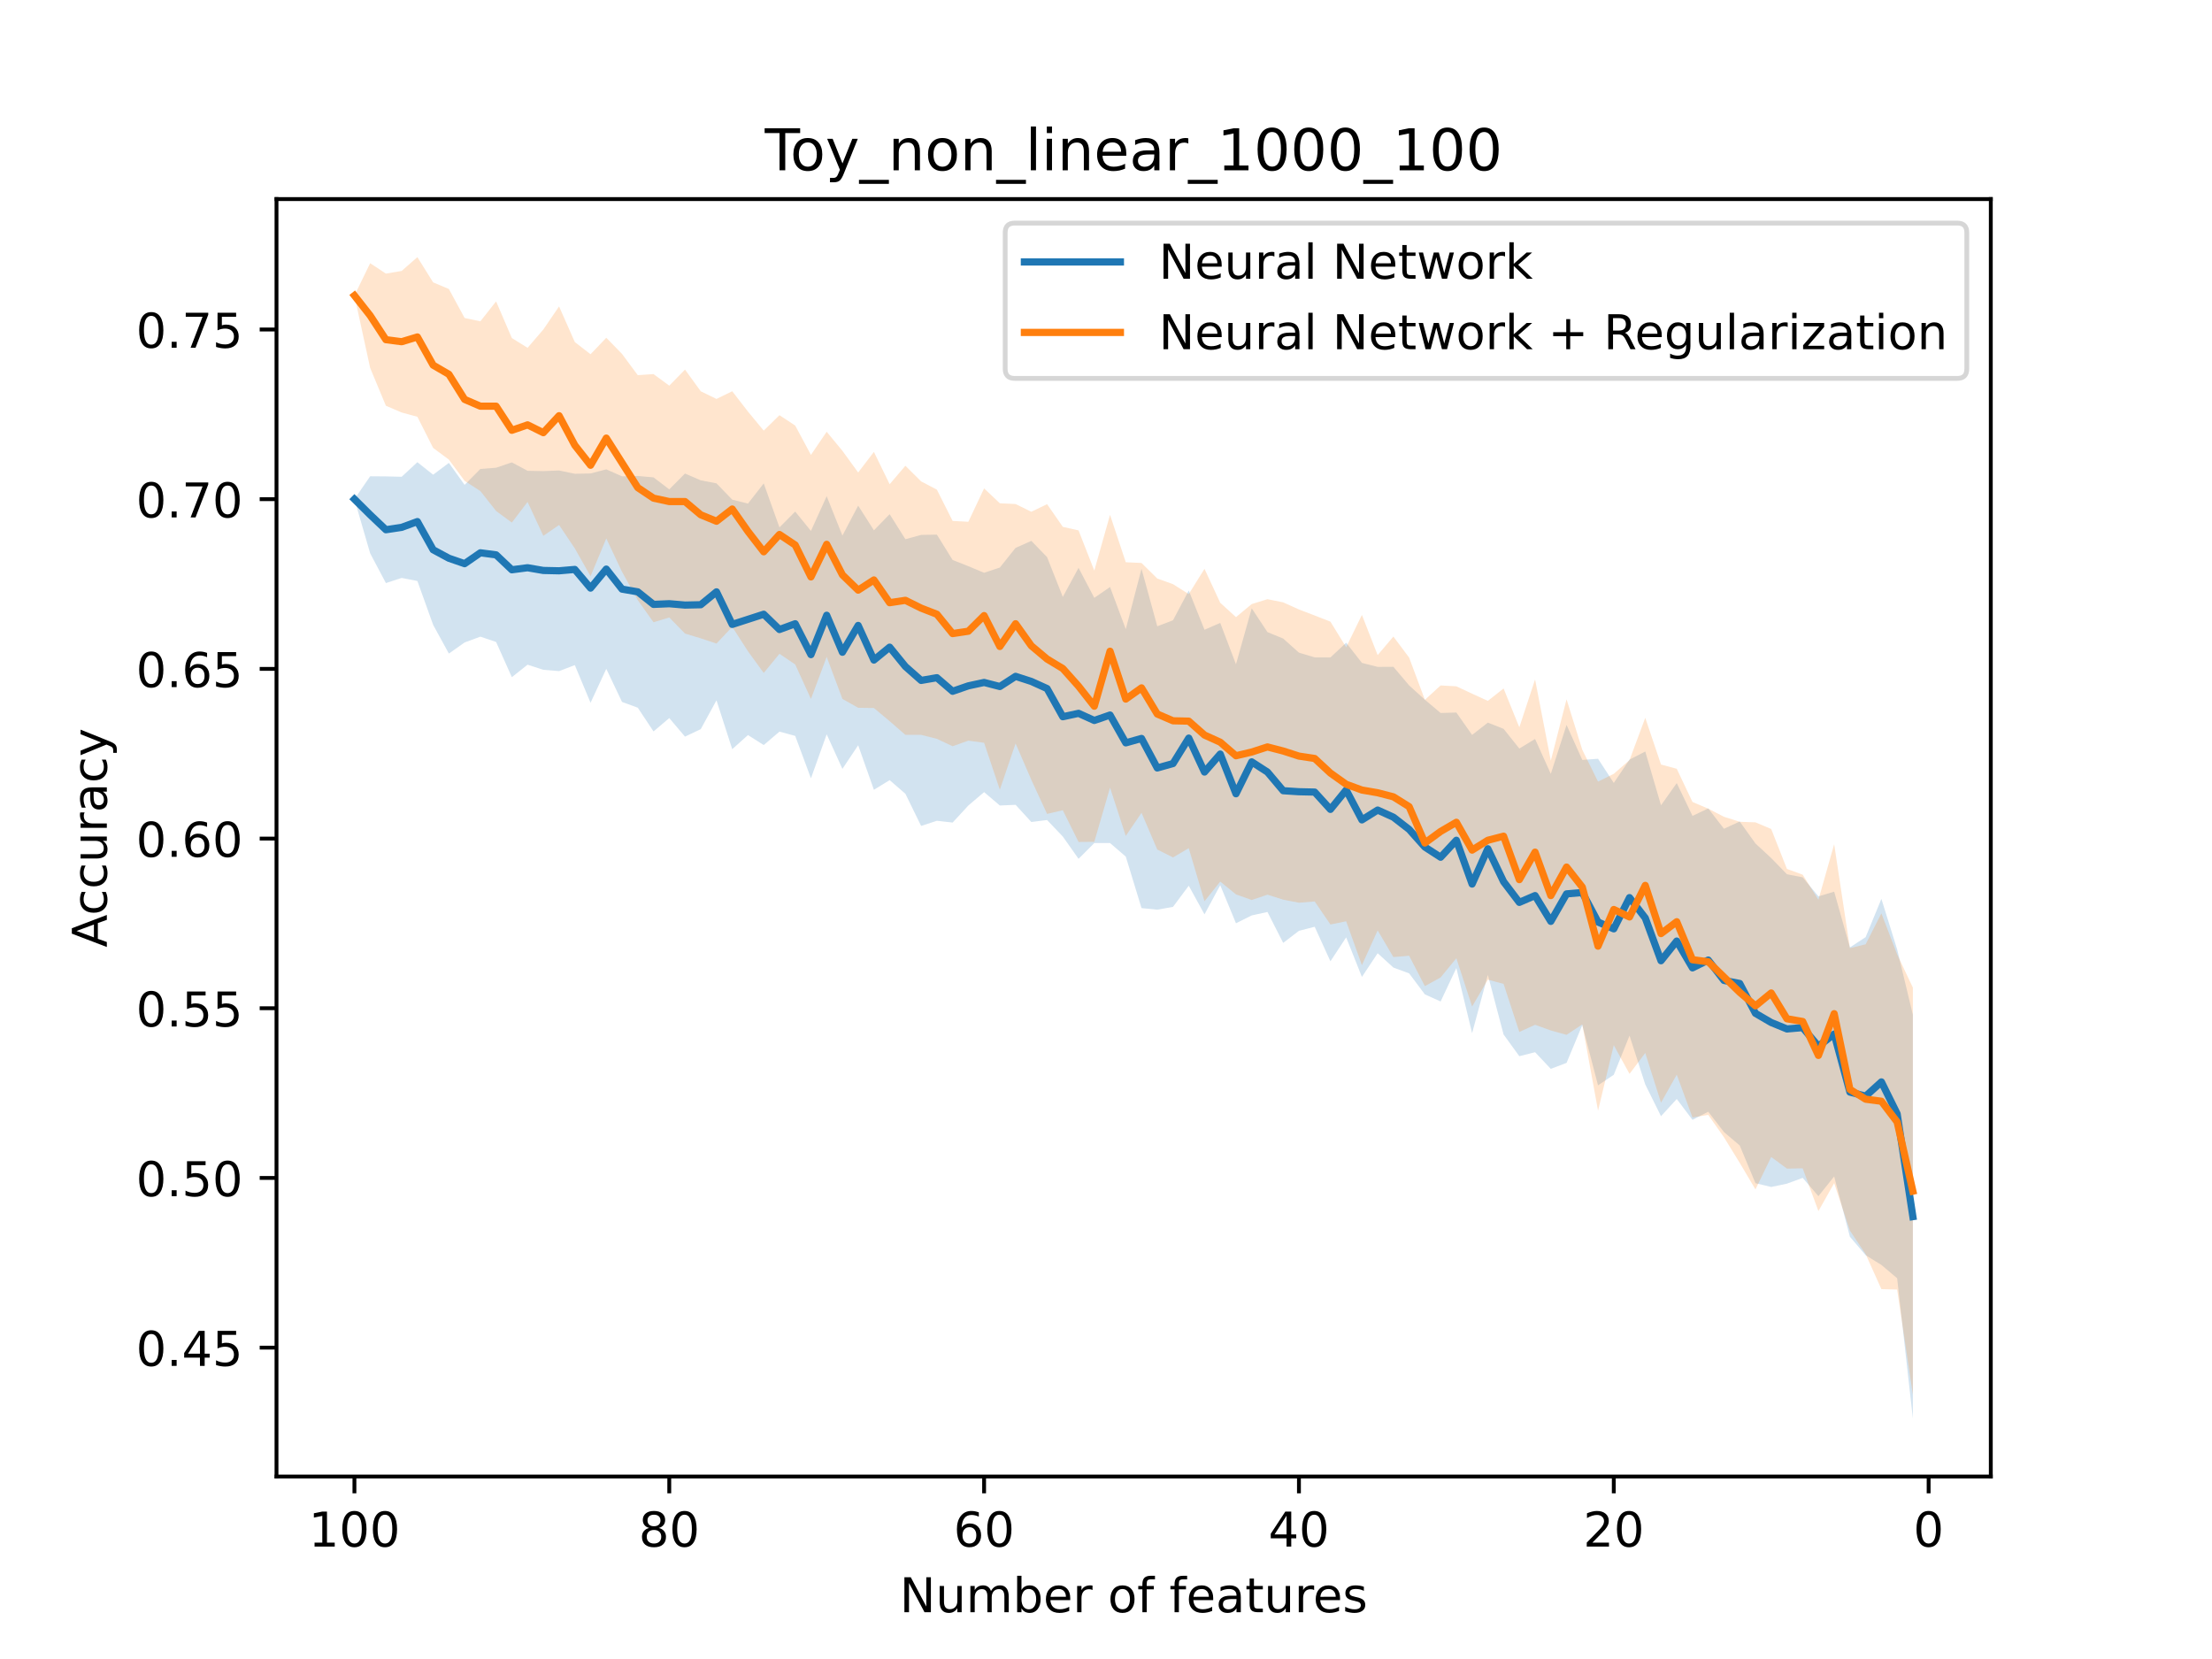 <?xml version="1.0" encoding="utf-8" standalone="no"?>
<!DOCTYPE svg PUBLIC "-//W3C//DTD SVG 1.1//EN"
  "http://www.w3.org/Graphics/SVG/1.1/DTD/svg11.dtd">
<!-- Created with matplotlib (https://matplotlib.org/) -->
<svg height="345.6pt" version="1.1" viewBox="0 0 460.8 345.6" width="460.8pt" xmlns="http://www.w3.org/2000/svg" xmlns:xlink="http://www.w3.org/1999/xlink">
 <defs>
  <style type="text/css">*{stroke-linecap:butt;stroke-linejoin:round;}</style>
 </defs>
 <g id="figure_1">
  <g id="patch_1">
   <path d="M 0 345.6 
L 460.8 345.6 
L 460.8 0 
L 0 0 
z
" style="fill:#ffffff;"/>
  </g>
  <g id="axes_1">
   <g id="patch_2">
    <path d="M 57.6 307.584 
L 414.72 307.584 
L 414.72 41.472 
L 57.6 41.472 
z
" style="fill:#ffffff;"/>
   </g>
   <g id="PolyCollection_1">
    <path clip-path="url(#pd476aaa833)" d="M 73.833 103.99 
L 73.833 103.99 
L 77.112 115.267 
L 80.391 121.464 
L 83.671 120.394 
L 86.95 121.032 
L 90.229 130.158 
L 93.509 136.153 
L 96.788 133.836 
L 100.067 132.627 
L 103.347 133.734 
L 106.626 141.067 
L 109.905 138.466 
L 113.185 139.533 
L 116.464 139.806 
L 119.743 138.552 
L 123.023 146.4 
L 126.302 139.331 
L 129.581 146.224 
L 132.861 147.429 
L 136.14 152.369 
L 139.42 149.587 
L 142.699 153.453 
L 145.978 151.894 
L 149.258 145.889 
L 152.537 156.068 
L 155.816 153.126 
L 159.096 155.208 
L 162.375 152.412 
L 165.654 153.3 
L 168.934 162.137 
L 172.213 152.968 
L 175.492 160.171 
L 178.772 155.247 
L 182.051 164.527 
L 185.33 162.514 
L 188.61 165.359 
L 191.889 172.057 
L 195.168 170.982 
L 198.448 171.354 
L 201.727 167.8 
L 205.006 165.011 
L 208.286 167.8 
L 211.565 167.659 
L 214.844 171.236 
L 218.124 170.825 
L 221.403 174.266 
L 224.682 178.906 
L 227.962 175.625 
L 231.241 175.624 
L 234.52 178.441 
L 237.8 189.173 
L 241.079 189.503 
L 244.358 188.914 
L 247.638 184.513 
L 250.917 190.473 
L 254.196 184.402 
L 257.476 192.331 
L 260.755 190.7 
L 264.034 189.98 
L 267.314 196.418 
L 270.593 193.906 
L 273.872 193.063 
L 277.152 200.258 
L 280.431 195.27 
L 283.71 203.511 
L 286.99 198.573 
L 290.269 201.561 
L 293.548 202.772 
L 296.828 207.149 
L 300.107 208.628 
L 303.386 201.653 
L 306.666 215.225 
L 309.945 203.083 
L 313.224 215.503 
L 316.504 220.026 
L 319.783 219.193 
L 323.062 222.664 
L 326.342 221.415 
L 329.621 213.549 
L 332.9 226.096 
L 336.18 223.891 
L 339.459 215.737 
L 342.739 225.914 
L 346.018 232.523 
L 349.297 228.943 
L 352.577 233.285 
L 355.856 231.588 
L 359.135 235.833 
L 362.415 238.618 
L 365.694 246.482 
L 368.973 247.268 
L 372.253 246.577 
L 375.532 245.372 
L 378.811 249.181 
L 382.091 245.073 
L 385.37 257.636 
L 388.649 261.481 
L 391.929 263.505 
L 395.208 266.282 
L 398.487 295.488 
L 398.487 211.406 
L 398.487 211.406 
L 395.208 197.769 
L 391.929 187.254 
L 388.649 195.217 
L 385.37 197.365 
L 382.091 185.749 
L 378.811 186.732 
L 375.532 182.764 
L 372.253 182.124 
L 368.973 178.747 
L 365.694 175.716 
L 362.415 171.136 
L 359.135 172.649 
L 355.856 168.41 
L 352.577 169.965 
L 349.297 163.137 
L 346.018 167.757 
L 342.739 156.551 
L 339.459 158.244 
L 336.18 163.099 
L 332.9 158.065 
L 329.621 158.31 
L 326.342 151.01 
L 323.062 161.215 
L 319.783 153.939 
L 316.504 155.934 
L 313.224 151.832 
L 309.945 150.537 
L 306.666 153.1 
L 303.386 148.431 
L 300.107 148.526 
L 296.828 145.763 
L 293.548 142.787 
L 290.269 138.909 
L 286.99 138.927 
L 283.71 138.089 
L 280.431 133.888 
L 277.152 136.959 
L 273.872 136.943 
L 270.593 135.958 
L 267.314 133.022 
L 264.034 131.683 
L 260.755 126.722 
L 257.476 138.382 
L 254.196 129.767 
L 250.917 131.19 
L 247.638 123.011 
L 244.358 129.215 
L 241.079 130.464 
L 237.8 118.492 
L 234.52 131.062 
L 231.241 122.285 
L 227.962 124.546 
L 224.682 118.296 
L 221.403 124.35 
L 218.124 116.055 
L 214.844 112.674 
L 211.565 114.13 
L 208.286 118.231 
L 205.006 119.324 
L 201.727 117.949 
L 198.448 116.656 
L 195.168 111.373 
L 191.889 111.43 
L 188.61 112.33 
L 185.33 107.115 
L 182.051 110.476 
L 178.772 105.333 
L 175.492 111.579 
L 172.213 103.37 
L 168.934 110.603 
L 165.654 106.572 
L 162.375 109.865 
L 159.096 100.705 
L 155.816 104.909 
L 152.537 104.088 
L 149.258 100.692 
L 145.978 100.061 
L 142.699 98.643 
L 139.42 101.943 
L 136.14 99.444 
L 132.861 99.152 
L 129.581 99.226 
L 126.302 97.777 
L 123.023 98.626 
L 119.743 98.697 
L 116.464 98.009 
L 113.185 98.14 
L 109.905 98.076 
L 106.626 96.323 
L 103.347 97.435 
L 100.067 97.694 
L 96.788 101.009 
L 93.509 96.43 
L 90.229 98.89 
L 86.95 96.28 
L 83.671 99.321 
L 80.391 99.242 
L 77.112 99.217 
L 73.833 103.99 
z
" style="fill:#1f77b4;fill-opacity:0.2;"/>
   </g>
   <g id="PolyCollection_2">
    <path clip-path="url(#pd476aaa833)" d="M 73.833 61.571 
L 73.833 61.571 
L 77.112 76.653 
L 80.391 84.525 
L 83.671 85.932 
L 86.95 86.824 
L 90.229 93.306 
L 93.509 95.743 
L 96.788 100.167 
L 100.067 102.297 
L 103.347 106.446 
L 106.626 108.856 
L 109.905 104.557 
L 113.185 111.622 
L 116.464 109.363 
L 119.743 114.242 
L 123.023 120.046 
L 126.302 112.165 
L 129.581 119.121 
L 132.861 125.018 
L 136.14 129.628 
L 139.42 128.631 
L 142.699 131.98 
L 145.978 132.975 
L 149.258 134.064 
L 152.537 130.578 
L 155.816 135.67 
L 159.096 140.19 
L 162.375 136.196 
L 165.654 138.417 
L 168.934 145.598 
L 172.213 136.842 
L 175.492 145.594 
L 178.772 147.446 
L 182.051 147.491 
L 185.33 150.234 
L 188.61 153.089 
L 191.889 153.086 
L 195.168 153.912 
L 198.448 155.454 
L 201.727 154.289 
L 205.006 154.735 
L 208.286 164.505 
L 211.565 154.873 
L 214.844 162.453 
L 218.124 169.553 
L 221.403 168.785 
L 224.682 175.397 
L 227.962 175.369 
L 231.241 164.074 
L 234.52 174.138 
L 237.8 169.319 
L 241.079 176.97 
L 244.358 178.62 
L 247.638 176.688 
L 250.917 187.752 
L 254.196 183.652 
L 257.476 186.318 
L 260.755 187.484 
L 264.034 186.376 
L 267.314 187.414 
L 270.593 188.053 
L 273.872 187.79 
L 277.152 192.586 
L 280.431 191.92 
L 283.71 201.059 
L 286.99 193.817 
L 290.269 199.377 
L 293.548 199.099 
L 296.828 205.43 
L 300.107 203.618 
L 303.386 199.619 
L 306.666 209.679 
L 309.945 204.078 
L 313.224 204.966 
L 316.504 214.976 
L 319.783 213.483 
L 323.062 214.666 
L 326.342 215.575 
L 329.621 213.399 
L 332.9 231.374 
L 336.18 217.728 
L 339.459 223.706 
L 342.739 219.35 
L 346.018 229.706 
L 349.297 223.87 
L 352.577 232.79 
L 355.856 232.248 
L 359.135 236.915 
L 362.415 242.24 
L 365.694 247.776 
L 368.973 241.018 
L 372.253 243.445 
L 375.532 243.383 
L 378.811 252.293 
L 382.091 246.472 
L 385.37 256.356 
L 388.649 261.258 
L 391.929 268.552 
L 395.208 268.636 
L 398.487 290.551 
L 398.487 205.739 
L 398.487 205.739 
L 395.208 198.809 
L 391.929 190.268 
L 388.649 196.713 
L 385.37 197.514 
L 382.091 175.866 
L 378.811 187.438 
L 375.532 182.208 
L 372.253 181.015 
L 368.973 172.696 
L 365.694 171.31 
L 362.415 171.19 
L 359.135 170.153 
L 355.856 168.457 
L 352.577 167.067 
L 349.297 160.15 
L 346.018 159.262 
L 342.739 149.54 
L 339.459 158.335 
L 336.18 161.201 
L 332.9 162.827 
L 329.621 156.198 
L 326.342 145.68 
L 323.062 158.466 
L 319.783 141.551 
L 316.504 151.511 
L 313.224 143.422 
L 309.945 146.006 
L 306.666 144.506 
L 303.386 142.972 
L 300.107 142.791 
L 296.828 145.786 
L 293.548 136.987 
L 290.269 132.609 
L 286.99 136.472 
L 283.71 128.099 
L 280.431 134.834 
L 277.152 129.502 
L 273.872 128.218 
L 270.593 126.965 
L 267.314 125.483 
L 264.034 124.824 
L 260.755 125.838 
L 257.476 128.558 
L 254.196 125.568 
L 250.917 118.499 
L 247.638 123.766 
L 244.358 121.693 
L 241.079 120.515 
L 237.8 117.277 
L 234.52 117.125 
L 231.241 107.252 
L 227.962 118.863 
L 224.682 110.493 
L 221.403 109.752 
L 218.124 105.025 
L 214.844 106.61 
L 211.565 105 
L 208.286 104.842 
L 205.006 101.744 
L 201.727 108.694 
L 198.448 108.519 
L 195.168 102.002 
L 191.889 100.282 
L 188.61 97.028 
L 185.33 100.872 
L 182.051 94.142 
L 178.772 98.428 
L 175.492 93.917 
L 172.213 89.944 
L 168.934 94.762 
L 165.654 88.651 
L 162.375 86.489 
L 159.096 89.706 
L 155.816 85.743 
L 152.537 81.503 
L 149.258 83.107 
L 145.978 81.509 
L 142.699 76.989 
L 139.42 80.338 
L 136.14 77.928 
L 132.861 78.155 
L 129.581 73.73 
L 126.302 70.363 
L 123.023 73.794 
L 119.743 71.256 
L 116.464 63.833 
L 113.185 68.644 
L 109.905 72.457 
L 106.626 70.42 
L 103.347 62.79 
L 100.067 66.94 
L 96.788 66.242 
L 93.509 60.203 
L 90.229 58.822 
L 86.95 53.568 
L 83.671 56.44 
L 80.391 56.998 
L 77.112 54.831 
L 73.833 61.571 
z
" style="fill:#ff7f0e;fill-opacity:0.2;"/>
   </g>
   <g id="matplotlib.axis_1">
    <g id="xtick_1">
     <g id="line2d_1">
      <defs>
       <path d="M 0 0 
L 0 3.5 
" id="mb6180a4384" style="stroke:#000000;stroke-width:0.8;"/>
      </defs>
      <g>
       <use style="stroke:#000000;stroke-width:0.8;" x="401.767" xlink:href="#mb6180a4384" y="307.584"/>
      </g>
     </g>
     <g id="text_1">
      <!-- 0 -->
      <g transform="translate(398.585 322.182)scale(0.1 -0.1)">
       <defs>
        <path d="M 31.781 66.406 
Q 24.172 66.406 20.328 58.906 
Q 16.5 51.422 16.5 36.375 
Q 16.5 21.391 20.328 13.891 
Q 24.172 6.391 31.781 6.391 
Q 39.453 6.391 43.281 13.891 
Q 47.125 21.391 47.125 36.375 
Q 47.125 51.422 43.281 58.906 
Q 39.453 66.406 31.781 66.406 
z
M 31.781 74.219 
Q 44.047 74.219 50.516 64.516 
Q 56.984 54.828 56.984 36.375 
Q 56.984 17.969 50.516 8.266 
Q 44.047 -1.422 31.781 -1.422 
Q 19.531 -1.422 13.062 8.266 
Q 6.594 17.969 6.594 36.375 
Q 6.594 54.828 13.062 64.516 
Q 19.531 74.219 31.781 74.219 
z
" id="DejaVuSans-48"/>
       </defs>
       <use xlink:href="#DejaVuSans-48"/>
      </g>
     </g>
    </g>
    <g id="xtick_2">
     <g id="line2d_2">
      <g>
       <use style="stroke:#000000;stroke-width:0.8;" x="336.18" xlink:href="#mb6180a4384" y="307.584"/>
      </g>
     </g>
     <g id="text_2">
      <!-- 20 -->
      <g transform="translate(329.817 322.182)scale(0.1 -0.1)">
       <defs>
        <path d="M 19.188 8.297 
L 53.609 8.297 
L 53.609 0 
L 7.328 0 
L 7.328 8.297 
Q 12.938 14.109 22.625 23.891 
Q 32.328 33.688 34.812 36.531 
Q 39.547 41.844 41.422 45.531 
Q 43.312 49.219 43.312 52.781 
Q 43.312 58.594 39.234 62.25 
Q 35.156 65.922 28.609 65.922 
Q 23.969 65.922 18.812 64.312 
Q 13.672 62.703 7.812 59.422 
L 7.812 69.391 
Q 13.766 71.781 18.938 73 
Q 24.125 74.219 28.422 74.219 
Q 39.75 74.219 46.484 68.547 
Q 53.219 62.891 53.219 53.422 
Q 53.219 48.922 51.531 44.891 
Q 49.859 40.875 45.406 35.406 
Q 44.188 33.984 37.641 27.219 
Q 31.109 20.453 19.188 8.297 
z
" id="DejaVuSans-50"/>
       </defs>
       <use xlink:href="#DejaVuSans-50"/>
       <use x="63.623" xlink:href="#DejaVuSans-48"/>
      </g>
     </g>
    </g>
    <g id="xtick_3">
     <g id="line2d_3">
      <g>
       <use style="stroke:#000000;stroke-width:0.8;" x="270.593" xlink:href="#mb6180a4384" y="307.584"/>
      </g>
     </g>
     <g id="text_3">
      <!-- 40 -->
      <g transform="translate(264.231 322.182)scale(0.1 -0.1)">
       <defs>
        <path d="M 37.797 64.312 
L 12.891 25.391 
L 37.797 25.391 
z
M 35.203 72.906 
L 47.609 72.906 
L 47.609 25.391 
L 58.016 25.391 
L 58.016 17.188 
L 47.609 17.188 
L 47.609 0 
L 37.797 0 
L 37.797 17.188 
L 4.891 17.188 
L 4.891 26.703 
z
" id="DejaVuSans-52"/>
       </defs>
       <use xlink:href="#DejaVuSans-52"/>
       <use x="63.623" xlink:href="#DejaVuSans-48"/>
      </g>
     </g>
    </g>
    <g id="xtick_4">
     <g id="line2d_4">
      <g>
       <use style="stroke:#000000;stroke-width:0.8;" x="205.006" xlink:href="#mb6180a4384" y="307.584"/>
      </g>
     </g>
     <g id="text_4">
      <!-- 60 -->
      <g transform="translate(198.644 322.182)scale(0.1 -0.1)">
       <defs>
        <path d="M 33.016 40.375 
Q 26.375 40.375 22.484 35.828 
Q 18.609 31.297 18.609 23.391 
Q 18.609 15.531 22.484 10.953 
Q 26.375 6.391 33.016 6.391 
Q 39.656 6.391 43.531 10.953 
Q 47.406 15.531 47.406 23.391 
Q 47.406 31.297 43.531 35.828 
Q 39.656 40.375 33.016 40.375 
z
M 52.594 71.297 
L 52.594 62.312 
Q 48.875 64.062 45.094 64.984 
Q 41.312 65.922 37.594 65.922 
Q 27.828 65.922 22.672 59.328 
Q 17.531 52.734 16.797 39.406 
Q 19.672 43.656 24.016 45.922 
Q 28.375 48.188 33.594 48.188 
Q 44.578 48.188 50.953 41.516 
Q 57.328 34.859 57.328 23.391 
Q 57.328 12.156 50.688 5.359 
Q 44.047 -1.422 33.016 -1.422 
Q 20.359 -1.422 13.672 8.266 
Q 6.984 17.969 6.984 36.375 
Q 6.984 53.656 15.188 63.938 
Q 23.391 74.219 37.203 74.219 
Q 40.922 74.219 44.703 73.484 
Q 48.484 72.75 52.594 71.297 
z
" id="DejaVuSans-54"/>
       </defs>
       <use xlink:href="#DejaVuSans-54"/>
       <use x="63.623" xlink:href="#DejaVuSans-48"/>
      </g>
     </g>
    </g>
    <g id="xtick_5">
     <g id="line2d_5">
      <g>
       <use style="stroke:#000000;stroke-width:0.8;" x="139.42" xlink:href="#mb6180a4384" y="307.584"/>
      </g>
     </g>
     <g id="text_5">
      <!-- 80 -->
      <g transform="translate(133.057 322.182)scale(0.1 -0.1)">
       <defs>
        <path d="M 31.781 34.625 
Q 24.75 34.625 20.719 30.859 
Q 16.703 27.094 16.703 20.516 
Q 16.703 13.922 20.719 10.156 
Q 24.75 6.391 31.781 6.391 
Q 38.812 6.391 42.859 10.172 
Q 46.922 13.969 46.922 20.516 
Q 46.922 27.094 42.891 30.859 
Q 38.875 34.625 31.781 34.625 
z
M 21.922 38.812 
Q 15.578 40.375 12.031 44.719 
Q 8.5 49.078 8.5 55.328 
Q 8.5 64.062 14.719 69.141 
Q 20.953 74.219 31.781 74.219 
Q 42.672 74.219 48.875 69.141 
Q 55.078 64.062 55.078 55.328 
Q 55.078 49.078 51.531 44.719 
Q 48 40.375 41.703 38.812 
Q 48.828 37.156 52.797 32.312 
Q 56.781 27.484 56.781 20.516 
Q 56.781 9.906 50.312 4.234 
Q 43.844 -1.422 31.781 -1.422 
Q 19.734 -1.422 13.25 4.234 
Q 6.781 9.906 6.781 20.516 
Q 6.781 27.484 10.781 32.312 
Q 14.797 37.156 21.922 38.812 
z
M 18.312 54.391 
Q 18.312 48.734 21.844 45.562 
Q 25.391 42.391 31.781 42.391 
Q 38.141 42.391 41.719 45.562 
Q 45.312 48.734 45.312 54.391 
Q 45.312 60.062 41.719 63.234 
Q 38.141 66.406 31.781 66.406 
Q 25.391 66.406 21.844 63.234 
Q 18.312 60.062 18.312 54.391 
z
" id="DejaVuSans-56"/>
       </defs>
       <use xlink:href="#DejaVuSans-56"/>
       <use x="63.623" xlink:href="#DejaVuSans-48"/>
      </g>
     </g>
    </g>
    <g id="xtick_6">
     <g id="line2d_6">
      <g>
       <use style="stroke:#000000;stroke-width:0.8;" x="73.833" xlink:href="#mb6180a4384" y="307.584"/>
      </g>
     </g>
     <g id="text_6">
      <!-- 100 -->
      <g transform="translate(64.289 322.182)scale(0.1 -0.1)">
       <defs>
        <path d="M 12.406 8.297 
L 28.516 8.297 
L 28.516 63.922 
L 10.984 60.406 
L 10.984 69.391 
L 28.422 72.906 
L 38.281 72.906 
L 38.281 8.297 
L 54.391 8.297 
L 54.391 0 
L 12.406 0 
z
" id="DejaVuSans-49"/>
       </defs>
       <use xlink:href="#DejaVuSans-49"/>
       <use x="63.623" xlink:href="#DejaVuSans-48"/>
       <use x="127.246" xlink:href="#DejaVuSans-48"/>
      </g>
     </g>
    </g>
    <g id="text_7">
     <!-- Number of features -->
     <g transform="translate(187.423 335.861)scale(0.1 -0.1)">
      <defs>
       <path d="M 9.812 72.906 
L 23.094 72.906 
L 55.422 11.922 
L 55.422 72.906 
L 64.984 72.906 
L 64.984 0 
L 51.703 0 
L 19.391 60.984 
L 19.391 0 
L 9.812 0 
z
" id="DejaVuSans-78"/>
       <path d="M 8.5 21.578 
L 8.5 54.688 
L 17.484 54.688 
L 17.484 21.922 
Q 17.484 14.156 20.5 10.266 
Q 23.531 6.391 29.594 6.391 
Q 36.859 6.391 41.078 11.031 
Q 45.312 15.672 45.312 23.688 
L 45.312 54.688 
L 54.297 54.688 
L 54.297 0 
L 45.312 0 
L 45.312 8.406 
Q 42.047 3.422 37.719 1 
Q 33.406 -1.422 27.688 -1.422 
Q 18.266 -1.422 13.375 4.438 
Q 8.5 10.297 8.5 21.578 
z
M 31.109 56 
z
" id="DejaVuSans-117"/>
       <path d="M 52 44.188 
Q 55.375 50.25 60.062 53.125 
Q 64.75 56 71.094 56 
Q 79.641 56 84.281 50.016 
Q 88.922 44.047 88.922 33.016 
L 88.922 0 
L 79.891 0 
L 79.891 32.719 
Q 79.891 40.578 77.094 44.375 
Q 74.312 48.188 68.609 48.188 
Q 61.625 48.188 57.562 43.547 
Q 53.516 38.922 53.516 30.906 
L 53.516 0 
L 44.484 0 
L 44.484 32.719 
Q 44.484 40.625 41.703 44.406 
Q 38.922 48.188 33.109 48.188 
Q 26.219 48.188 22.156 43.531 
Q 18.109 38.875 18.109 30.906 
L 18.109 0 
L 9.078 0 
L 9.078 54.688 
L 18.109 54.688 
L 18.109 46.188 
Q 21.188 51.219 25.484 53.609 
Q 29.781 56 35.688 56 
Q 41.656 56 45.828 52.969 
Q 50 49.953 52 44.188 
z
" id="DejaVuSans-109"/>
       <path d="M 48.688 27.297 
Q 48.688 37.203 44.609 42.844 
Q 40.531 48.484 33.406 48.484 
Q 26.266 48.484 22.188 42.844 
Q 18.109 37.203 18.109 27.297 
Q 18.109 17.391 22.188 11.75 
Q 26.266 6.109 33.406 6.109 
Q 40.531 6.109 44.609 11.75 
Q 48.688 17.391 48.688 27.297 
z
M 18.109 46.391 
Q 20.953 51.266 25.266 53.625 
Q 29.594 56 35.594 56 
Q 45.562 56 51.781 48.094 
Q 58.016 40.188 58.016 27.297 
Q 58.016 14.406 51.781 6.484 
Q 45.562 -1.422 35.594 -1.422 
Q 29.594 -1.422 25.266 0.953 
Q 20.953 3.328 18.109 8.203 
L 18.109 0 
L 9.078 0 
L 9.078 75.984 
L 18.109 75.984 
z
" id="DejaVuSans-98"/>
       <path d="M 56.203 29.594 
L 56.203 25.203 
L 14.891 25.203 
Q 15.484 15.922 20.484 11.062 
Q 25.484 6.203 34.422 6.203 
Q 39.594 6.203 44.453 7.469 
Q 49.312 8.734 54.109 11.281 
L 54.109 2.781 
Q 49.266 0.734 44.188 -0.344 
Q 39.109 -1.422 33.891 -1.422 
Q 20.797 -1.422 13.156 6.188 
Q 5.516 13.812 5.516 26.812 
Q 5.516 40.234 12.766 48.109 
Q 20.016 56 32.328 56 
Q 43.359 56 49.781 48.891 
Q 56.203 41.797 56.203 29.594 
z
M 47.219 32.234 
Q 47.125 39.594 43.094 43.984 
Q 39.062 48.391 32.422 48.391 
Q 24.906 48.391 20.391 44.141 
Q 15.875 39.891 15.188 32.172 
z
" id="DejaVuSans-101"/>
       <path d="M 41.109 46.297 
Q 39.594 47.172 37.812 47.578 
Q 36.031 48 33.891 48 
Q 26.266 48 22.188 43.047 
Q 18.109 38.094 18.109 28.812 
L 18.109 0 
L 9.078 0 
L 9.078 54.688 
L 18.109 54.688 
L 18.109 46.188 
Q 20.953 51.172 25.484 53.578 
Q 30.031 56 36.531 56 
Q 37.453 56 38.578 55.875 
Q 39.703 55.766 41.062 55.516 
z
" id="DejaVuSans-114"/>
       <path id="DejaVuSans-32"/>
       <path d="M 30.609 48.391 
Q 23.391 48.391 19.188 42.75 
Q 14.984 37.109 14.984 27.297 
Q 14.984 17.484 19.156 11.844 
Q 23.344 6.203 30.609 6.203 
Q 37.797 6.203 41.984 11.859 
Q 46.188 17.531 46.188 27.297 
Q 46.188 37.016 41.984 42.703 
Q 37.797 48.391 30.609 48.391 
z
M 30.609 56 
Q 42.328 56 49.016 48.375 
Q 55.719 40.766 55.719 27.297 
Q 55.719 13.875 49.016 6.219 
Q 42.328 -1.422 30.609 -1.422 
Q 18.844 -1.422 12.172 6.219 
Q 5.516 13.875 5.516 27.297 
Q 5.516 40.766 12.172 48.375 
Q 18.844 56 30.609 56 
z
" id="DejaVuSans-111"/>
       <path d="M 37.109 75.984 
L 37.109 68.5 
L 28.516 68.5 
Q 23.688 68.5 21.797 66.547 
Q 19.922 64.594 19.922 59.516 
L 19.922 54.688 
L 34.719 54.688 
L 34.719 47.703 
L 19.922 47.703 
L 19.922 0 
L 10.891 0 
L 10.891 47.703 
L 2.297 47.703 
L 2.297 54.688 
L 10.891 54.688 
L 10.891 58.5 
Q 10.891 67.625 15.141 71.797 
Q 19.391 75.984 28.609 75.984 
z
" id="DejaVuSans-102"/>
       <path d="M 34.281 27.484 
Q 23.391 27.484 19.188 25 
Q 14.984 22.516 14.984 16.5 
Q 14.984 11.719 18.141 8.906 
Q 21.297 6.109 26.703 6.109 
Q 34.188 6.109 38.703 11.406 
Q 43.219 16.703 43.219 25.484 
L 43.219 27.484 
z
M 52.203 31.203 
L 52.203 0 
L 43.219 0 
L 43.219 8.297 
Q 40.141 3.328 35.547 0.953 
Q 30.953 -1.422 24.312 -1.422 
Q 15.922 -1.422 10.953 3.297 
Q 6 8.016 6 15.922 
Q 6 25.141 12.172 29.828 
Q 18.359 34.516 30.609 34.516 
L 43.219 34.516 
L 43.219 35.406 
Q 43.219 41.609 39.141 45 
Q 35.062 48.391 27.688 48.391 
Q 23 48.391 18.547 47.266 
Q 14.109 46.141 10.016 43.891 
L 10.016 52.203 
Q 14.938 54.109 19.578 55.047 
Q 24.219 56 28.609 56 
Q 40.484 56 46.344 49.844 
Q 52.203 43.703 52.203 31.203 
z
" id="DejaVuSans-97"/>
       <path d="M 18.312 70.219 
L 18.312 54.688 
L 36.812 54.688 
L 36.812 47.703 
L 18.312 47.703 
L 18.312 18.016 
Q 18.312 11.328 20.141 9.422 
Q 21.969 7.516 27.594 7.516 
L 36.812 7.516 
L 36.812 0 
L 27.594 0 
Q 17.188 0 13.234 3.875 
Q 9.281 7.766 9.281 18.016 
L 9.281 47.703 
L 2.688 47.703 
L 2.688 54.688 
L 9.281 54.688 
L 9.281 70.219 
z
" id="DejaVuSans-116"/>
       <path d="M 44.281 53.078 
L 44.281 44.578 
Q 40.484 46.531 36.375 47.5 
Q 32.281 48.484 27.875 48.484 
Q 21.188 48.484 17.844 46.438 
Q 14.5 44.391 14.5 40.281 
Q 14.5 37.156 16.891 35.375 
Q 19.281 33.594 26.516 31.984 
L 29.594 31.297 
Q 39.156 29.25 43.188 25.516 
Q 47.219 21.781 47.219 15.094 
Q 47.219 7.469 41.188 3.016 
Q 35.156 -1.422 24.609 -1.422 
Q 20.219 -1.422 15.453 -0.562 
Q 10.688 0.297 5.422 2 
L 5.422 11.281 
Q 10.406 8.688 15.234 7.391 
Q 20.062 6.109 24.812 6.109 
Q 31.156 6.109 34.562 8.281 
Q 37.984 10.453 37.984 14.406 
Q 37.984 18.062 35.516 20.016 
Q 33.062 21.969 24.703 23.781 
L 21.578 24.516 
Q 13.234 26.266 9.516 29.906 
Q 5.812 33.547 5.812 39.891 
Q 5.812 47.609 11.281 51.797 
Q 16.75 56 26.812 56 
Q 31.781 56 36.172 55.266 
Q 40.578 54.547 44.281 53.078 
z
" id="DejaVuSans-115"/>
      </defs>
      <use xlink:href="#DejaVuSans-78"/>
      <use x="74.805" xlink:href="#DejaVuSans-117"/>
      <use x="138.184" xlink:href="#DejaVuSans-109"/>
      <use x="235.596" xlink:href="#DejaVuSans-98"/>
      <use x="299.072" xlink:href="#DejaVuSans-101"/>
      <use x="360.596" xlink:href="#DejaVuSans-114"/>
      <use x="401.709" xlink:href="#DejaVuSans-32"/>
      <use x="433.496" xlink:href="#DejaVuSans-111"/>
      <use x="494.678" xlink:href="#DejaVuSans-102"/>
      <use x="529.883" xlink:href="#DejaVuSans-32"/>
      <use x="561.67" xlink:href="#DejaVuSans-102"/>
      <use x="596.875" xlink:href="#DejaVuSans-101"/>
      <use x="658.398" xlink:href="#DejaVuSans-97"/>
      <use x="719.678" xlink:href="#DejaVuSans-116"/>
      <use x="758.887" xlink:href="#DejaVuSans-117"/>
      <use x="822.266" xlink:href="#DejaVuSans-114"/>
      <use x="861.129" xlink:href="#DejaVuSans-101"/>
      <use x="922.652" xlink:href="#DejaVuSans-115"/>
     </g>
    </g>
   </g>
   <g id="matplotlib.axis_2">
    <g id="ytick_1">
     <g id="line2d_7">
      <defs>
       <path d="M 0 0 
L -3.5 0 
" id="mb8e4e30683" style="stroke:#000000;stroke-width:0.8;"/>
      </defs>
      <g>
       <use style="stroke:#000000;stroke-width:0.8;" x="57.6" xlink:href="#mb8e4e30683" y="280.737"/>
      </g>
     </g>
     <g id="text_8">
      <!-- 0.45 -->
      <g transform="translate(28.334 284.536)scale(0.1 -0.1)">
       <defs>
        <path d="M 10.688 12.406 
L 21 12.406 
L 21 0 
L 10.688 0 
z
" id="DejaVuSans-46"/>
        <path d="M 10.797 72.906 
L 49.516 72.906 
L 49.516 64.594 
L 19.828 64.594 
L 19.828 46.734 
Q 21.969 47.469 24.109 47.828 
Q 26.266 48.188 28.422 48.188 
Q 40.625 48.188 47.75 41.5 
Q 54.891 34.812 54.891 23.391 
Q 54.891 11.625 47.562 5.094 
Q 40.234 -1.422 26.906 -1.422 
Q 22.312 -1.422 17.547 -0.641 
Q 12.797 0.141 7.719 1.703 
L 7.719 11.625 
Q 12.109 9.234 16.797 8.062 
Q 21.484 6.891 26.703 6.891 
Q 35.156 6.891 40.078 11.328 
Q 45.016 15.766 45.016 23.391 
Q 45.016 31 40.078 35.438 
Q 35.156 39.891 26.703 39.891 
Q 22.75 39.891 18.812 39.016 
Q 14.891 38.141 10.797 36.281 
z
" id="DejaVuSans-53"/>
       </defs>
       <use xlink:href="#DejaVuSans-48"/>
       <use x="63.623" xlink:href="#DejaVuSans-46"/>
       <use x="95.41" xlink:href="#DejaVuSans-52"/>
       <use x="159.033" xlink:href="#DejaVuSans-53"/>
      </g>
     </g>
    </g>
    <g id="ytick_2">
     <g id="line2d_8">
      <g>
       <use style="stroke:#000000;stroke-width:0.8;" x="57.6" xlink:href="#mb8e4e30683" y="245.388"/>
      </g>
     </g>
     <g id="text_9">
      <!-- 0.50 -->
      <g transform="translate(28.334 249.187)scale(0.1 -0.1)">
       <use xlink:href="#DejaVuSans-48"/>
       <use x="63.623" xlink:href="#DejaVuSans-46"/>
       <use x="95.41" xlink:href="#DejaVuSans-53"/>
       <use x="159.033" xlink:href="#DejaVuSans-48"/>
      </g>
     </g>
    </g>
    <g id="ytick_3">
     <g id="line2d_9">
      <g>
       <use style="stroke:#000000;stroke-width:0.8;" x="57.6" xlink:href="#mb8e4e30683" y="210.038"/>
      </g>
     </g>
     <g id="text_10">
      <!-- 0.55 -->
      <g transform="translate(28.334 213.837)scale(0.1 -0.1)">
       <use xlink:href="#DejaVuSans-48"/>
       <use x="63.623" xlink:href="#DejaVuSans-46"/>
       <use x="95.41" xlink:href="#DejaVuSans-53"/>
       <use x="159.033" xlink:href="#DejaVuSans-53"/>
      </g>
     </g>
    </g>
    <g id="ytick_4">
     <g id="line2d_10">
      <g>
       <use style="stroke:#000000;stroke-width:0.8;" x="57.6" xlink:href="#mb8e4e30683" y="174.689"/>
      </g>
     </g>
     <g id="text_11">
      <!-- 0.60 -->
      <g transform="translate(28.334 178.488)scale(0.1 -0.1)">
       <use xlink:href="#DejaVuSans-48"/>
       <use x="63.623" xlink:href="#DejaVuSans-46"/>
       <use x="95.41" xlink:href="#DejaVuSans-54"/>
       <use x="159.033" xlink:href="#DejaVuSans-48"/>
      </g>
     </g>
    </g>
    <g id="ytick_5">
     <g id="line2d_11">
      <g>
       <use style="stroke:#000000;stroke-width:0.8;" x="57.6" xlink:href="#mb8e4e30683" y="139.339"/>
      </g>
     </g>
     <g id="text_12">
      <!-- 0.65 -->
      <g transform="translate(28.334 143.139)scale(0.1 -0.1)">
       <use xlink:href="#DejaVuSans-48"/>
       <use x="63.623" xlink:href="#DejaVuSans-46"/>
       <use x="95.41" xlink:href="#DejaVuSans-54"/>
       <use x="159.033" xlink:href="#DejaVuSans-53"/>
      </g>
     </g>
    </g>
    <g id="ytick_6">
     <g id="line2d_12">
      <g>
       <use style="stroke:#000000;stroke-width:0.8;" x="57.6" xlink:href="#mb8e4e30683" y="103.99"/>
      </g>
     </g>
     <g id="text_13">
      <!-- 0.70 -->
      <g transform="translate(28.334 107.789)scale(0.1 -0.1)">
       <defs>
        <path d="M 8.203 72.906 
L 55.078 72.906 
L 55.078 68.703 
L 28.609 0 
L 18.312 0 
L 43.219 64.594 
L 8.203 64.594 
z
" id="DejaVuSans-55"/>
       </defs>
       <use xlink:href="#DejaVuSans-48"/>
       <use x="63.623" xlink:href="#DejaVuSans-46"/>
       <use x="95.41" xlink:href="#DejaVuSans-55"/>
       <use x="159.033" xlink:href="#DejaVuSans-48"/>
      </g>
     </g>
    </g>
    <g id="ytick_7">
     <g id="line2d_13">
      <g>
       <use style="stroke:#000000;stroke-width:0.8;" x="57.6" xlink:href="#mb8e4e30683" y="68.641"/>
      </g>
     </g>
     <g id="text_14">
      <!-- 0.75 -->
      <g transform="translate(28.334 72.44)scale(0.1 -0.1)">
       <use xlink:href="#DejaVuSans-48"/>
       <use x="63.623" xlink:href="#DejaVuSans-46"/>
       <use x="95.41" xlink:href="#DejaVuSans-55"/>
       <use x="159.033" xlink:href="#DejaVuSans-53"/>
      </g>
     </g>
    </g>
    <g id="text_15">
     <!-- Accuracy -->
     <g transform="translate(22.255 197.356)rotate(-90)scale(0.1 -0.1)">
      <defs>
       <path d="M 34.188 63.188 
L 20.797 26.906 
L 47.609 26.906 
z
M 28.609 72.906 
L 39.797 72.906 
L 67.578 0 
L 57.328 0 
L 50.688 18.703 
L 17.828 18.703 
L 11.188 0 
L 0.781 0 
z
" id="DejaVuSans-65"/>
       <path d="M 48.781 52.594 
L 48.781 44.188 
Q 44.969 46.297 41.141 47.344 
Q 37.312 48.391 33.406 48.391 
Q 24.656 48.391 19.812 42.844 
Q 14.984 37.312 14.984 27.297 
Q 14.984 17.281 19.812 11.734 
Q 24.656 6.203 33.406 6.203 
Q 37.312 6.203 41.141 7.25 
Q 44.969 8.297 48.781 10.406 
L 48.781 2.094 
Q 45.016 0.344 40.984 -0.531 
Q 36.969 -1.422 32.422 -1.422 
Q 20.062 -1.422 12.781 6.344 
Q 5.516 14.109 5.516 27.297 
Q 5.516 40.672 12.859 48.328 
Q 20.219 56 33.016 56 
Q 37.156 56 41.109 55.141 
Q 45.062 54.297 48.781 52.594 
z
" id="DejaVuSans-99"/>
       <path d="M 32.172 -5.078 
Q 28.375 -14.844 24.75 -17.812 
Q 21.141 -20.797 15.094 -20.797 
L 7.906 -20.797 
L 7.906 -13.281 
L 13.188 -13.281 
Q 16.891 -13.281 18.938 -11.516 
Q 21 -9.766 23.484 -3.219 
L 25.094 0.875 
L 2.984 54.688 
L 12.5 54.688 
L 29.594 11.922 
L 46.688 54.688 
L 56.203 54.688 
z
" id="DejaVuSans-121"/>
      </defs>
      <use xlink:href="#DejaVuSans-65"/>
      <use x="66.658" xlink:href="#DejaVuSans-99"/>
      <use x="121.639" xlink:href="#DejaVuSans-99"/>
      <use x="176.619" xlink:href="#DejaVuSans-117"/>
      <use x="239.998" xlink:href="#DejaVuSans-114"/>
      <use x="281.111" xlink:href="#DejaVuSans-97"/>
      <use x="342.391" xlink:href="#DejaVuSans-99"/>
      <use x="397.371" xlink:href="#DejaVuSans-121"/>
     </g>
    </g>
   </g>
   <g id="line2d_14">
    <path clip-path="url(#pd476aaa833)" d="M 73.833 103.99 
L 77.112 107.242 
L 80.391 110.353 
L 83.671 109.858 
L 86.95 108.656 
L 90.229 114.524 
L 93.509 116.292 
L 96.788 117.423 
L 100.067 115.16 
L 103.347 115.585 
L 106.626 118.695 
L 109.905 118.271 
L 113.185 118.837 
L 116.464 118.907 
L 119.743 118.625 
L 123.023 122.513 
L 126.302 118.554 
L 129.581 122.725 
L 132.861 123.291 
L 136.14 125.907 
L 139.42 125.765 
L 142.699 126.048 
L 145.978 125.977 
L 149.258 123.291 
L 152.537 130.078 
L 155.816 129.017 
L 159.096 127.957 
L 162.375 131.138 
L 165.654 129.936 
L 168.934 136.37 
L 172.213 128.169 
L 175.492 135.875 
L 178.772 130.29 
L 182.051 137.501 
L 185.33 134.815 
L 188.61 138.844 
L 191.889 141.743 
L 195.168 141.178 
L 198.448 144.005 
L 201.727 142.874 
L 205.006 142.167 
L 208.286 143.016 
L 211.565 140.895 
L 214.844 141.955 
L 218.124 143.44 
L 221.403 149.308 
L 224.682 148.601 
L 227.962 150.086 
L 231.241 148.954 
L 234.52 154.752 
L 237.8 153.833 
L 241.079 159.983 
L 244.358 159.064 
L 247.638 153.762 
L 250.917 160.832 
L 254.196 157.085 
L 257.476 165.357 
L 260.755 158.711 
L 264.034 160.832 
L 267.314 164.72 
L 270.593 164.932 
L 273.872 165.003 
L 277.152 168.609 
L 280.431 164.579 
L 283.71 170.8 
L 286.99 168.75 
L 290.269 170.235 
L 293.548 172.78 
L 296.828 176.456 
L 300.107 178.577 
L 303.386 175.042 
L 306.666 184.162 
L 309.945 176.81 
L 313.224 183.667 
L 316.504 187.98 
L 319.783 186.566 
L 323.062 191.939 
L 326.342 186.213 
L 329.621 185.93 
L 332.9 192.081 
L 336.18 193.495 
L 339.459 186.99 
L 342.739 191.232 
L 346.018 200.14 
L 349.297 196.04 
L 352.577 201.625 
L 355.856 199.999 
L 359.135 204.241 
L 362.415 204.877 
L 365.694 211.099 
L 368.973 213.008 
L 372.253 214.351 
L 375.532 214.068 
L 378.811 217.956 
L 382.091 215.411 
L 385.37 227.501 
L 388.649 228.349 
L 391.929 225.38 
L 395.208 232.025 
L 398.487 253.447 
" style="fill:none;stroke:#1f77b4;stroke-linecap:square;stroke-width:1.5;"/>
   </g>
   <g id="line2d_15">
    <path clip-path="url(#pd476aaa833)" d="M 73.833 61.571 
L 77.112 65.742 
L 80.391 70.761 
L 83.671 71.186 
L 86.95 70.196 
L 90.229 76.064 
L 93.509 77.973 
L 96.788 83.204 
L 100.067 84.618 
L 103.347 84.618 
L 106.626 89.638 
L 109.905 88.507 
L 113.185 90.133 
L 116.464 86.598 
L 119.743 92.749 
L 123.023 96.92 
L 126.302 91.264 
L 129.581 96.425 
L 132.861 101.586 
L 136.14 103.778 
L 139.42 104.485 
L 142.699 104.485 
L 145.978 107.242 
L 149.258 108.585 
L 152.537 106.04 
L 155.816 110.706 
L 159.096 114.948 
L 162.375 111.343 
L 165.654 113.534 
L 168.934 120.18 
L 172.213 113.393 
L 175.492 119.756 
L 178.772 122.937 
L 182.051 120.816 
L 185.33 125.553 
L 188.61 125.058 
L 191.889 126.684 
L 195.168 127.957 
L 198.448 131.987 
L 201.727 131.492 
L 205.006 128.24 
L 208.286 134.673 
L 211.565 129.936 
L 214.844 134.532 
L 218.124 137.289 
L 221.403 139.269 
L 224.682 142.945 
L 227.962 147.116 
L 231.241 135.663 
L 234.52 145.632 
L 237.8 143.298 
L 241.079 148.742 
L 244.358 150.156 
L 247.638 150.227 
L 250.917 153.126 
L 254.196 154.61 
L 257.476 157.438 
L 260.755 156.661 
L 264.034 155.6 
L 267.314 156.448 
L 270.593 157.509 
L 273.872 158.004 
L 277.152 161.044 
L 280.431 163.377 
L 283.71 164.579 
L 286.99 165.144 
L 290.269 165.993 
L 293.548 168.043 
L 296.828 175.608 
L 300.107 173.204 
L 303.386 171.295 
L 306.666 177.093 
L 309.945 175.042 
L 313.224 174.194 
L 316.504 183.243 
L 319.783 177.517 
L 323.062 186.566 
L 326.342 180.627 
L 329.621 184.799 
L 332.9 197.1 
L 336.18 189.465 
L 339.459 191.02 
L 342.739 184.445 
L 346.018 194.484 
L 349.297 192.01 
L 352.577 199.928 
L 355.856 200.352 
L 359.135 203.534 
L 362.415 206.715 
L 365.694 209.543 
L 368.973 206.857 
L 372.253 212.23 
L 375.532 212.795 
L 378.811 219.865 
L 382.091 211.169 
L 385.37 226.935 
L 388.649 228.985 
L 391.929 229.41 
L 395.208 233.722 
L 398.487 248.145 
" style="fill:none;stroke:#ff7f0e;stroke-linecap:square;stroke-width:1.5;"/>
   </g>
   <g id="patch_3">
    <path d="M 57.6 307.584 
L 57.6 41.472 
" style="fill:none;stroke:#000000;stroke-linecap:square;stroke-linejoin:miter;stroke-width:0.8;"/>
   </g>
   <g id="patch_4">
    <path d="M 414.72 307.584 
L 414.72 41.472 
" style="fill:none;stroke:#000000;stroke-linecap:square;stroke-linejoin:miter;stroke-width:0.8;"/>
   </g>
   <g id="patch_5">
    <path d="M 57.6 307.584 
L 414.72 307.584 
" style="fill:none;stroke:#000000;stroke-linecap:square;stroke-linejoin:miter;stroke-width:0.8;"/>
   </g>
   <g id="patch_6">
    <path d="M 57.6 41.472 
L 414.72 41.472 
" style="fill:none;stroke:#000000;stroke-linecap:square;stroke-linejoin:miter;stroke-width:0.8;"/>
   </g>
   <g id="text_16">
    <!-- Toy_non_linear_1000_100 -->
    <g transform="translate(159.322 35.472)scale(0.12 -0.12)">
     <defs>
      <path d="M -0.297 72.906 
L 61.375 72.906 
L 61.375 64.594 
L 35.5 64.594 
L 35.5 0 
L 25.594 0 
L 25.594 64.594 
L -0.297 64.594 
z
" id="DejaVuSans-84"/>
      <path d="M 50.984 -16.609 
L 50.984 -23.578 
L -0.984 -23.578 
L -0.984 -16.609 
z
" id="DejaVuSans-95"/>
      <path d="M 54.891 33.016 
L 54.891 0 
L 45.906 0 
L 45.906 32.719 
Q 45.906 40.484 42.875 44.328 
Q 39.844 48.188 33.797 48.188 
Q 26.516 48.188 22.312 43.547 
Q 18.109 38.922 18.109 30.906 
L 18.109 0 
L 9.078 0 
L 9.078 54.688 
L 18.109 54.688 
L 18.109 46.188 
Q 21.344 51.125 25.703 53.562 
Q 30.078 56 35.797 56 
Q 45.219 56 50.047 50.172 
Q 54.891 44.344 54.891 33.016 
z
" id="DejaVuSans-110"/>
      <path d="M 9.422 75.984 
L 18.406 75.984 
L 18.406 0 
L 9.422 0 
z
" id="DejaVuSans-108"/>
      <path d="M 9.422 54.688 
L 18.406 54.688 
L 18.406 0 
L 9.422 0 
z
M 9.422 75.984 
L 18.406 75.984 
L 18.406 64.594 
L 9.422 64.594 
z
" id="DejaVuSans-105"/>
     </defs>
     <use xlink:href="#DejaVuSans-84"/>
     <use x="44.084" xlink:href="#DejaVuSans-111"/>
     <use x="105.266" xlink:href="#DejaVuSans-121"/>
     <use x="164.445" xlink:href="#DejaVuSans-95"/>
     <use x="214.445" xlink:href="#DejaVuSans-110"/>
     <use x="277.824" xlink:href="#DejaVuSans-111"/>
     <use x="339.006" xlink:href="#DejaVuSans-110"/>
     <use x="402.385" xlink:href="#DejaVuSans-95"/>
     <use x="452.385" xlink:href="#DejaVuSans-108"/>
     <use x="480.168" xlink:href="#DejaVuSans-105"/>
     <use x="507.951" xlink:href="#DejaVuSans-110"/>
     <use x="571.33" xlink:href="#DejaVuSans-101"/>
     <use x="632.854" xlink:href="#DejaVuSans-97"/>
     <use x="694.133" xlink:href="#DejaVuSans-114"/>
     <use x="735.246" xlink:href="#DejaVuSans-95"/>
     <use x="785.246" xlink:href="#DejaVuSans-49"/>
     <use x="848.869" xlink:href="#DejaVuSans-48"/>
     <use x="912.492" xlink:href="#DejaVuSans-48"/>
     <use x="976.115" xlink:href="#DejaVuSans-48"/>
     <use x="1039.738" xlink:href="#DejaVuSans-95"/>
     <use x="1089.738" xlink:href="#DejaVuSans-49"/>
     <use x="1153.361" xlink:href="#DejaVuSans-48"/>
     <use x="1216.984" xlink:href="#DejaVuSans-48"/>
    </g>
   </g>
   <g id="legend_1">
    <g id="patch_7">
     <path d="M 211.4 78.828 
L 407.72 78.828 
Q 409.72 78.828 409.72 76.828 
L 409.72 48.472 
Q 409.72 46.472 407.72 46.472 
L 211.4 46.472 
Q 209.4 46.472 209.4 48.472 
L 209.4 76.828 
Q 209.4 78.828 211.4 78.828 
z
" style="fill:#ffffff;opacity:0.8;stroke:#cccccc;stroke-linejoin:miter;"/>
    </g>
    <g id="line2d_16">
     <path d="M 213.4 54.57 
L 233.4 54.57 
" style="fill:none;stroke:#1f77b4;stroke-linecap:square;stroke-width:1.5;"/>
    </g>
    <g id="line2d_17"/>
    <g id="text_17">
     <!-- Neural Network -->
     <g transform="translate(241.4 58.07)scale(0.1 -0.1)">
      <defs>
       <path d="M 4.203 54.688 
L 13.188 54.688 
L 24.422 12.016 
L 35.594 54.688 
L 46.188 54.688 
L 57.422 12.016 
L 68.609 54.688 
L 77.594 54.688 
L 63.281 0 
L 52.688 0 
L 40.922 44.828 
L 29.109 0 
L 18.5 0 
z
" id="DejaVuSans-119"/>
       <path d="M 9.078 75.984 
L 18.109 75.984 
L 18.109 31.109 
L 44.922 54.688 
L 56.391 54.688 
L 27.391 29.109 
L 57.625 0 
L 45.906 0 
L 18.109 26.703 
L 18.109 0 
L 9.078 0 
z
" id="DejaVuSans-107"/>
      </defs>
      <use xlink:href="#DejaVuSans-78"/>
      <use x="74.805" xlink:href="#DejaVuSans-101"/>
      <use x="136.328" xlink:href="#DejaVuSans-117"/>
      <use x="199.707" xlink:href="#DejaVuSans-114"/>
      <use x="240.82" xlink:href="#DejaVuSans-97"/>
      <use x="302.1" xlink:href="#DejaVuSans-108"/>
      <use x="329.883" xlink:href="#DejaVuSans-32"/>
      <use x="361.67" xlink:href="#DejaVuSans-78"/>
      <use x="436.475" xlink:href="#DejaVuSans-101"/>
      <use x="497.998" xlink:href="#DejaVuSans-116"/>
      <use x="537.207" xlink:href="#DejaVuSans-119"/>
      <use x="618.994" xlink:href="#DejaVuSans-111"/>
      <use x="680.176" xlink:href="#DejaVuSans-114"/>
      <use x="721.289" xlink:href="#DejaVuSans-107"/>
     </g>
    </g>
    <g id="line2d_18">
     <path d="M 213.4 69.249 
L 233.4 69.249 
" style="fill:none;stroke:#ff7f0e;stroke-linecap:square;stroke-width:1.5;"/>
    </g>
    <g id="line2d_19"/>
    <g id="text_18">
     <!-- Neural Network + Regularization -->
     <g transform="translate(241.4 72.749)scale(0.1 -0.1)">
      <defs>
       <path d="M 46 62.703 
L 46 35.5 
L 73.188 35.5 
L 73.188 27.203 
L 46 27.203 
L 46 0 
L 37.797 0 
L 37.797 27.203 
L 10.594 27.203 
L 10.594 35.5 
L 37.797 35.5 
L 37.797 62.703 
z
" id="DejaVuSans-43"/>
       <path d="M 44.391 34.188 
Q 47.562 33.109 50.562 29.594 
Q 53.562 26.078 56.594 19.922 
L 66.609 0 
L 56 0 
L 46.688 18.703 
Q 43.062 26.031 39.672 28.422 
Q 36.281 30.812 30.422 30.812 
L 19.672 30.812 
L 19.672 0 
L 9.812 0 
L 9.812 72.906 
L 32.078 72.906 
Q 44.578 72.906 50.734 67.672 
Q 56.891 62.453 56.891 51.906 
Q 56.891 45.016 53.688 40.469 
Q 50.484 35.938 44.391 34.188 
z
M 19.672 64.797 
L 19.672 38.922 
L 32.078 38.922 
Q 39.203 38.922 42.844 42.219 
Q 46.484 45.516 46.484 51.906 
Q 46.484 58.297 42.844 61.547 
Q 39.203 64.797 32.078 64.797 
z
" id="DejaVuSans-82"/>
       <path d="M 45.406 27.984 
Q 45.406 37.75 41.375 43.109 
Q 37.359 48.484 30.078 48.484 
Q 22.859 48.484 18.828 43.109 
Q 14.797 37.75 14.797 27.984 
Q 14.797 18.266 18.828 12.891 
Q 22.859 7.516 30.078 7.516 
Q 37.359 7.516 41.375 12.891 
Q 45.406 18.266 45.406 27.984 
z
M 54.391 6.781 
Q 54.391 -7.172 48.188 -13.984 
Q 42 -20.797 29.203 -20.797 
Q 24.469 -20.797 20.266 -20.094 
Q 16.062 -19.391 12.109 -17.922 
L 12.109 -9.188 
Q 16.062 -11.328 19.922 -12.344 
Q 23.781 -13.375 27.781 -13.375 
Q 36.625 -13.375 41.016 -8.766 
Q 45.406 -4.156 45.406 5.172 
L 45.406 9.625 
Q 42.625 4.781 38.281 2.391 
Q 33.938 0 27.875 0 
Q 17.828 0 11.672 7.656 
Q 5.516 15.328 5.516 27.984 
Q 5.516 40.672 11.672 48.328 
Q 17.828 56 27.875 56 
Q 33.938 56 38.281 53.609 
Q 42.625 51.219 45.406 46.391 
L 45.406 54.688 
L 54.391 54.688 
z
" id="DejaVuSans-103"/>
       <path d="M 5.516 54.688 
L 48.188 54.688 
L 48.188 46.484 
L 14.406 7.172 
L 48.188 7.172 
L 48.188 0 
L 4.297 0 
L 4.297 8.203 
L 38.094 47.516 
L 5.516 47.516 
z
" id="DejaVuSans-122"/>
      </defs>
      <use xlink:href="#DejaVuSans-78"/>
      <use x="74.805" xlink:href="#DejaVuSans-101"/>
      <use x="136.328" xlink:href="#DejaVuSans-117"/>
      <use x="199.707" xlink:href="#DejaVuSans-114"/>
      <use x="240.82" xlink:href="#DejaVuSans-97"/>
      <use x="302.1" xlink:href="#DejaVuSans-108"/>
      <use x="329.883" xlink:href="#DejaVuSans-32"/>
      <use x="361.67" xlink:href="#DejaVuSans-78"/>
      <use x="436.475" xlink:href="#DejaVuSans-101"/>
      <use x="497.998" xlink:href="#DejaVuSans-116"/>
      <use x="537.207" xlink:href="#DejaVuSans-119"/>
      <use x="618.994" xlink:href="#DejaVuSans-111"/>
      <use x="680.176" xlink:href="#DejaVuSans-114"/>
      <use x="721.289" xlink:href="#DejaVuSans-107"/>
      <use x="779.199" xlink:href="#DejaVuSans-32"/>
      <use x="810.986" xlink:href="#DejaVuSans-43"/>
      <use x="894.775" xlink:href="#DejaVuSans-32"/>
      <use x="926.562" xlink:href="#DejaVuSans-82"/>
      <use x="991.545" xlink:href="#DejaVuSans-101"/>
      <use x="1053.068" xlink:href="#DejaVuSans-103"/>
      <use x="1116.545" xlink:href="#DejaVuSans-117"/>
      <use x="1179.924" xlink:href="#DejaVuSans-108"/>
      <use x="1207.707" xlink:href="#DejaVuSans-97"/>
      <use x="1268.986" xlink:href="#DejaVuSans-114"/>
      <use x="1310.1" xlink:href="#DejaVuSans-105"/>
      <use x="1337.883" xlink:href="#DejaVuSans-122"/>
      <use x="1390.373" xlink:href="#DejaVuSans-97"/>
      <use x="1451.652" xlink:href="#DejaVuSans-116"/>
      <use x="1490.861" xlink:href="#DejaVuSans-105"/>
      <use x="1518.645" xlink:href="#DejaVuSans-111"/>
      <use x="1579.826" xlink:href="#DejaVuSans-110"/>
     </g>
    </g>
   </g>
  </g>
 </g>
 <defs>
  <clipPath id="pd476aaa833">
   <rect height="266.112" width="357.12" x="57.6" y="41.472"/>
  </clipPath>
 </defs>
</svg>
